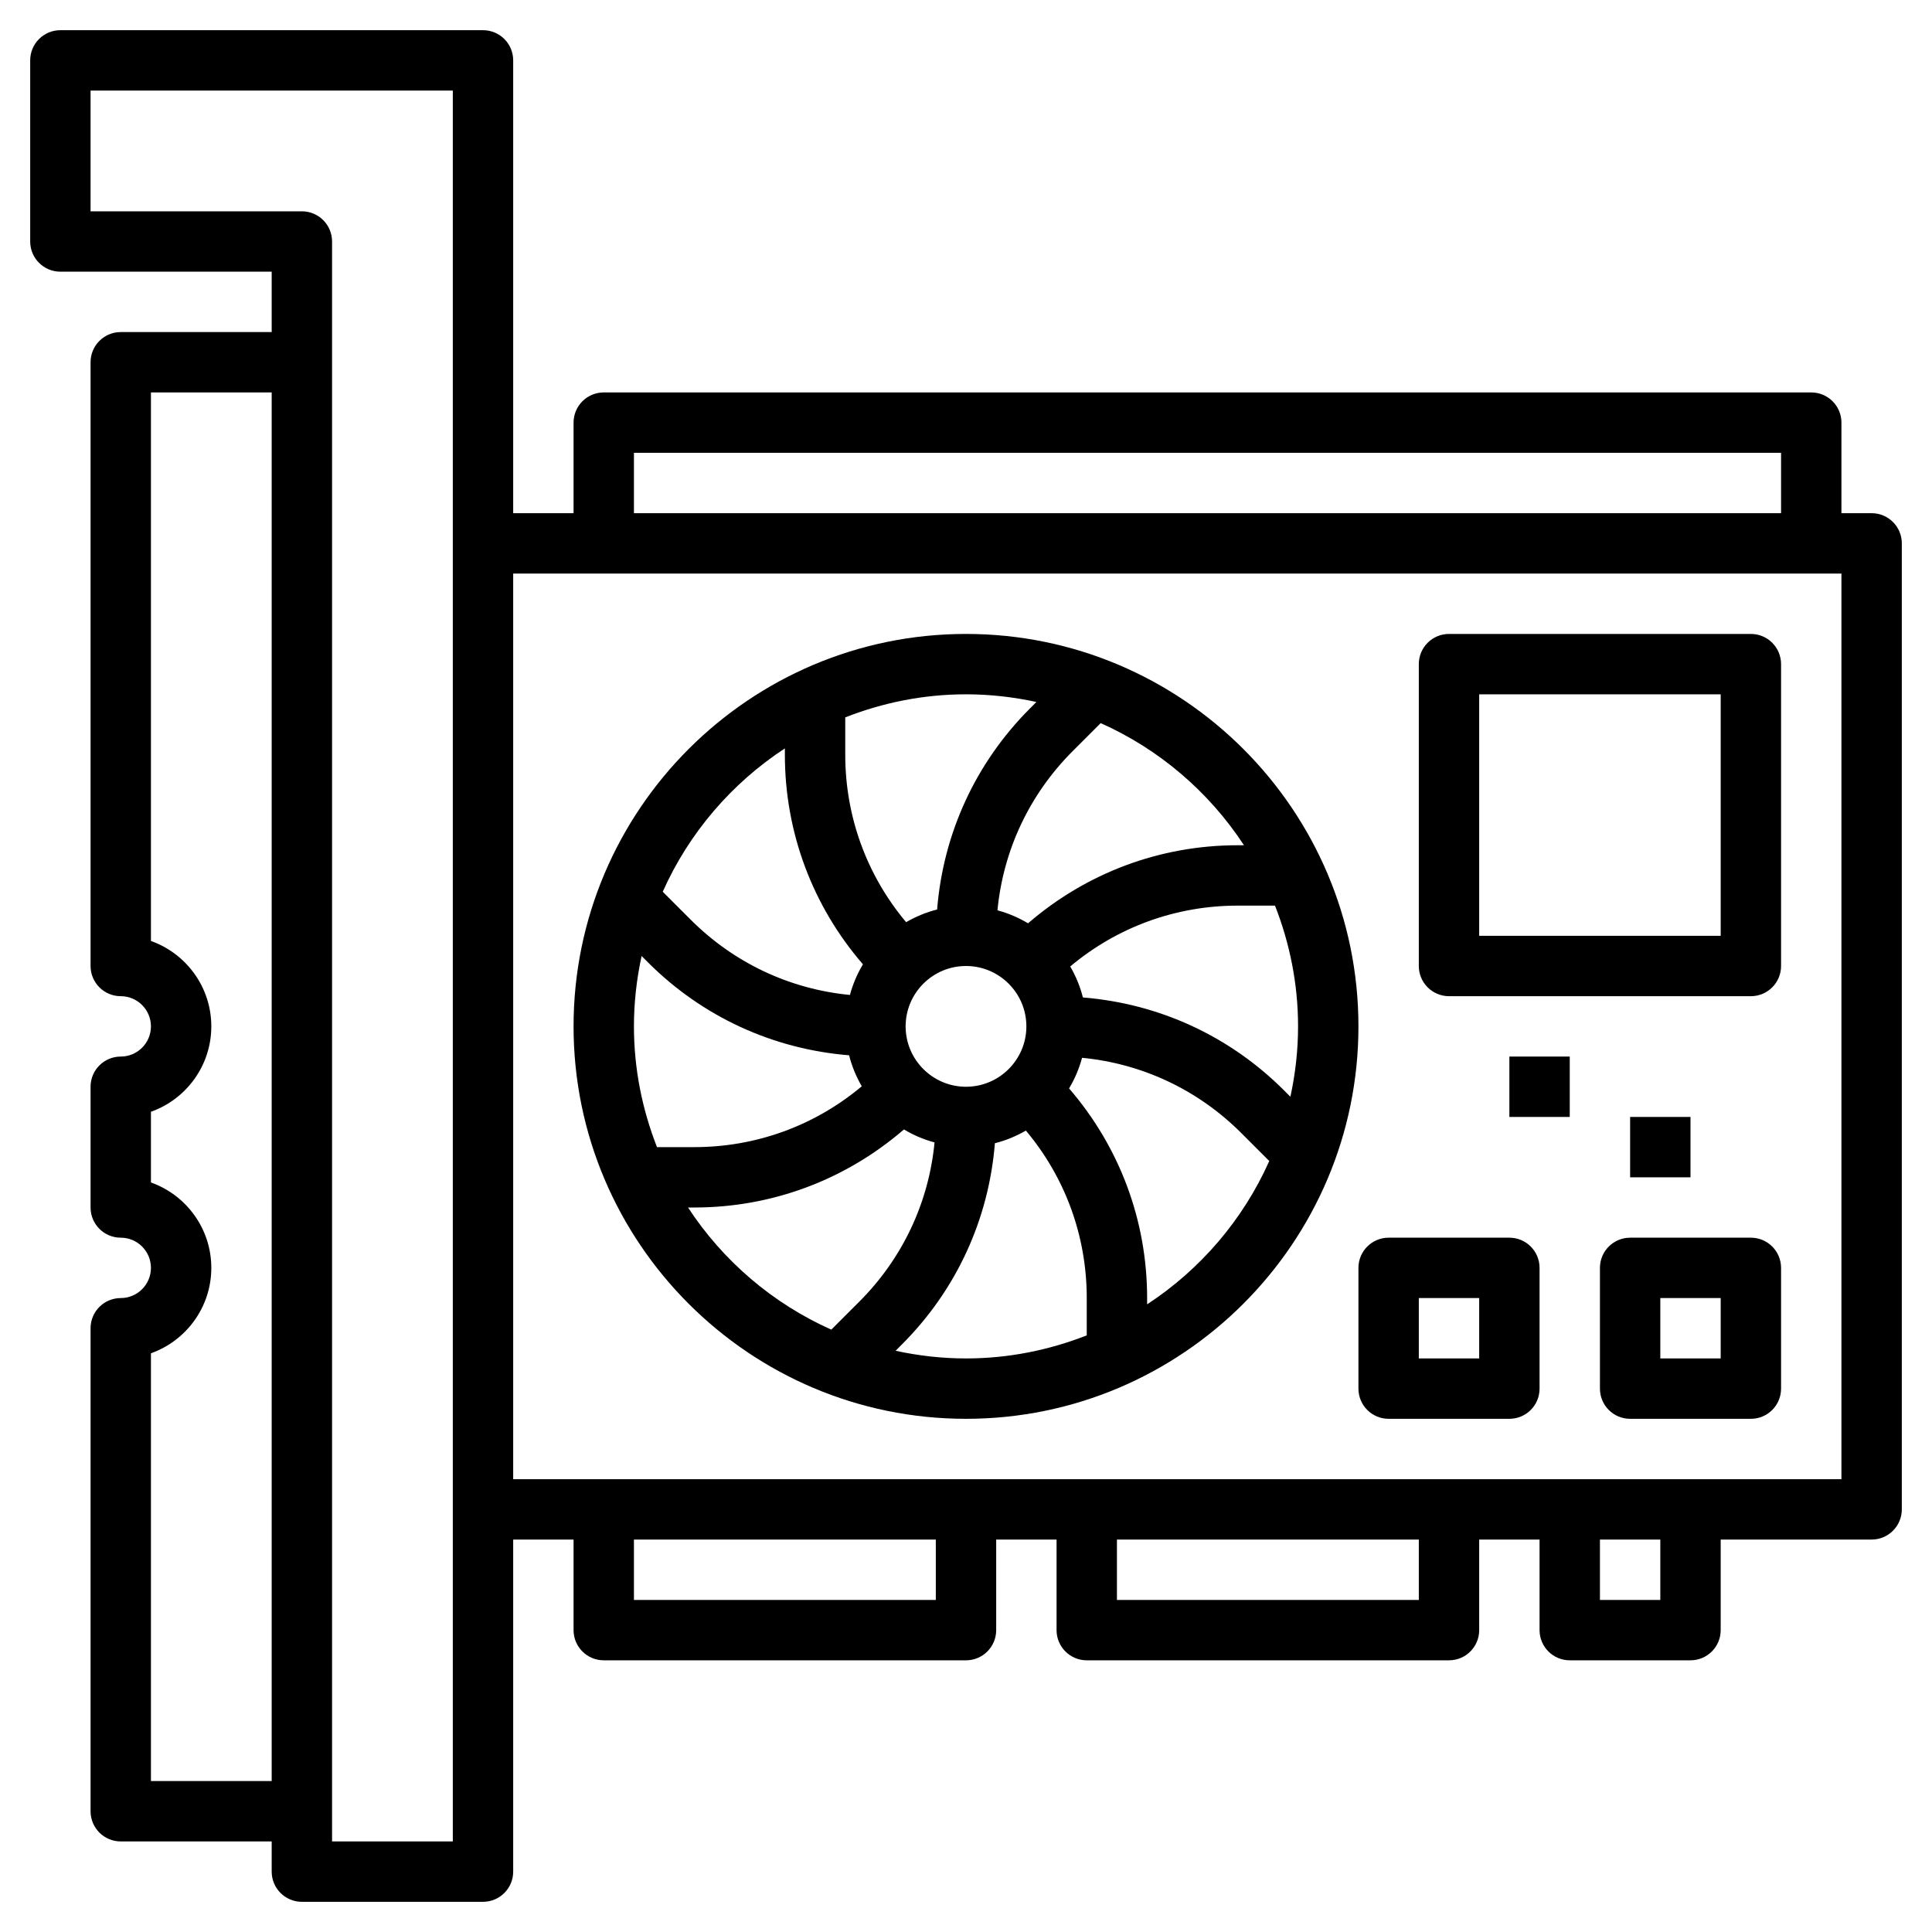 <svg id="Layer_3" enable-background="new 0 0 64 64" height="512" viewBox="0 0 64 64" width="512" xmlns="http://www.w3.org/2000/svg"><g><path d="m62 17h-1v-3c0-.553-.448-1-1-1h-40c-.552 0-1 .447-1 1v3h-2v-15c0-.553-.448-1-1-1h-14c-.552 0-1 .447-1 1v6c0 .553.448 1 1 1h7v2h-5c-.552 0-1 .447-1 1v20c0 .553.448 1 1 1 .551 0 1 .448 1 1s-.449 1-1 1c-.552 0-1 .447-1 1v4c0 .553.448 1 1 1 .551 0 1 .448 1 1s-.449 1-1 1c-.552 0-1 .447-1 1v16c0 .553.448 1 1 1h5v1c0 .553.448 1 1 1h6c.552 0 1-.447 1-1v-11h2v3c0 .553.448 1 1 1h12c.552 0 1-.447 1-1v-3h2v3c0 .553.448 1 1 1h12c.552 0 1-.447 1-1v-3h2v3c0 .553.448 1 1 1h4c.552 0 1-.447 1-1v-3h5c.552 0 1-.447 1-1v-32c0-.553-.448-1-1-1zm-57 42v-14.171c1.164-.413 2-1.525 2-2.829s-.836-2.416-2-2.829v-2.342c1.164-.413 2-1.525 2-2.829s-.836-2.416-2-2.829v-18.171h4v46zm10 2h-4v-53c0-.553-.448-1-1-1h-7v-4h12zm6-46h38v2h-38zm10 38h-10v-2h10zm16 0h-10v-2h10zm8 0h-2v-2h2zm6-4h-44v-30h44z"/><path d="m32 47c7.168 0 13-5.832 13-13s-5.832-13-13-13-13 5.832-13 13 5.832 13 13 13zm-10.536-15.121c1.806 1.806 4.147 2.876 6.664 3.079.091.366.235.708.419 1.027-1.553 1.302-3.495 2.015-5.547 2.015h-1.236c-.487-1.242-.764-2.588-.764-4 0-.8.091-1.579.254-2.331zm10.536.121c1.103 0 2 .897 2 2s-.897 2-2 2-2-.897-2-2 .897-2 2-2zm11 2c0 .8-.091 1.579-.254 2.331l-.21-.21c-1.806-1.806-4.147-2.876-6.664-3.079-.091-.366-.235-.708-.419-1.027 1.553-1.302 3.495-2.015 5.547-2.015h1.236c.487 1.242.764 2.588.764 4zm-20.208 6h.208c2.578 0 5.012-.918 6.945-2.586.313.189.653.333 1.013.431-.192 1.993-1.06 3.842-2.495 5.276l-.925.925c-1.943-.867-3.591-2.28-4.746-4.046zm6.876 4.746.21-.211c1.806-1.806 2.877-4.146 3.079-6.664.366-.091.708-.235 1.027-.419 1.303 1.554 2.016 3.495 2.016 5.548v1.236c-1.242.487-2.588.764-4 .764-.801 0-1.58-.091-2.332-.254zm8.332-1.538v-.208c0-2.579-.918-5.013-2.586-6.945.189-.313.333-.653.431-1.014 1.993.192 3.842 1.06 5.276 2.494l.925.925c-.867 1.945-2.28 3.592-4.046 4.748zm3.208-15.208h-.208c-2.578 0-5.012.918-6.945 2.586-.313-.189-.653-.333-1.013-.431.192-1.993 1.06-3.842 2.495-5.276l.925-.925c1.943.867 3.591 2.28 4.746 4.046zm-6.876-4.746-.21.211c-1.806 1.806-2.877 4.146-3.079 6.664-.366.091-.708.235-1.027.419-1.303-1.554-2.016-3.495-2.016-5.548v-1.236c1.242-.487 2.588-.764 4-.764.801 0 1.58.091 2.332.254zm-8.332 1.538v.208c0 2.579.918 5.013 2.586 6.945-.189.313-.333.653-.431 1.014-1.993-.192-3.842-1.06-5.276-2.494l-.925-.925c.867-1.945 2.28-3.592 4.046-4.748z"/><path d="m48 33h10c.552 0 1-.447 1-1v-10c0-.553-.448-1-1-1h-10c-.552 0-1 .447-1 1v10c0 .553.448 1 1 1zm1-10h8v8h-8z"/><path d="m45 46c0 .553.448 1 1 1h4c.552 0 1-.447 1-1v-4c0-.553-.448-1-1-1h-4c-.552 0-1 .447-1 1zm2-3h2v2h-2z"/><path d="m58 41h-4c-.552 0-1 .447-1 1v4c0 .553.448 1 1 1h4c.552 0 1-.447 1-1v-4c0-.553-.448-1-1-1zm-1 4h-2v-2h2z"/><path d="m50 35h2v2h-2z"/><path d="m54 37h2v2h-2z"/></g></svg>